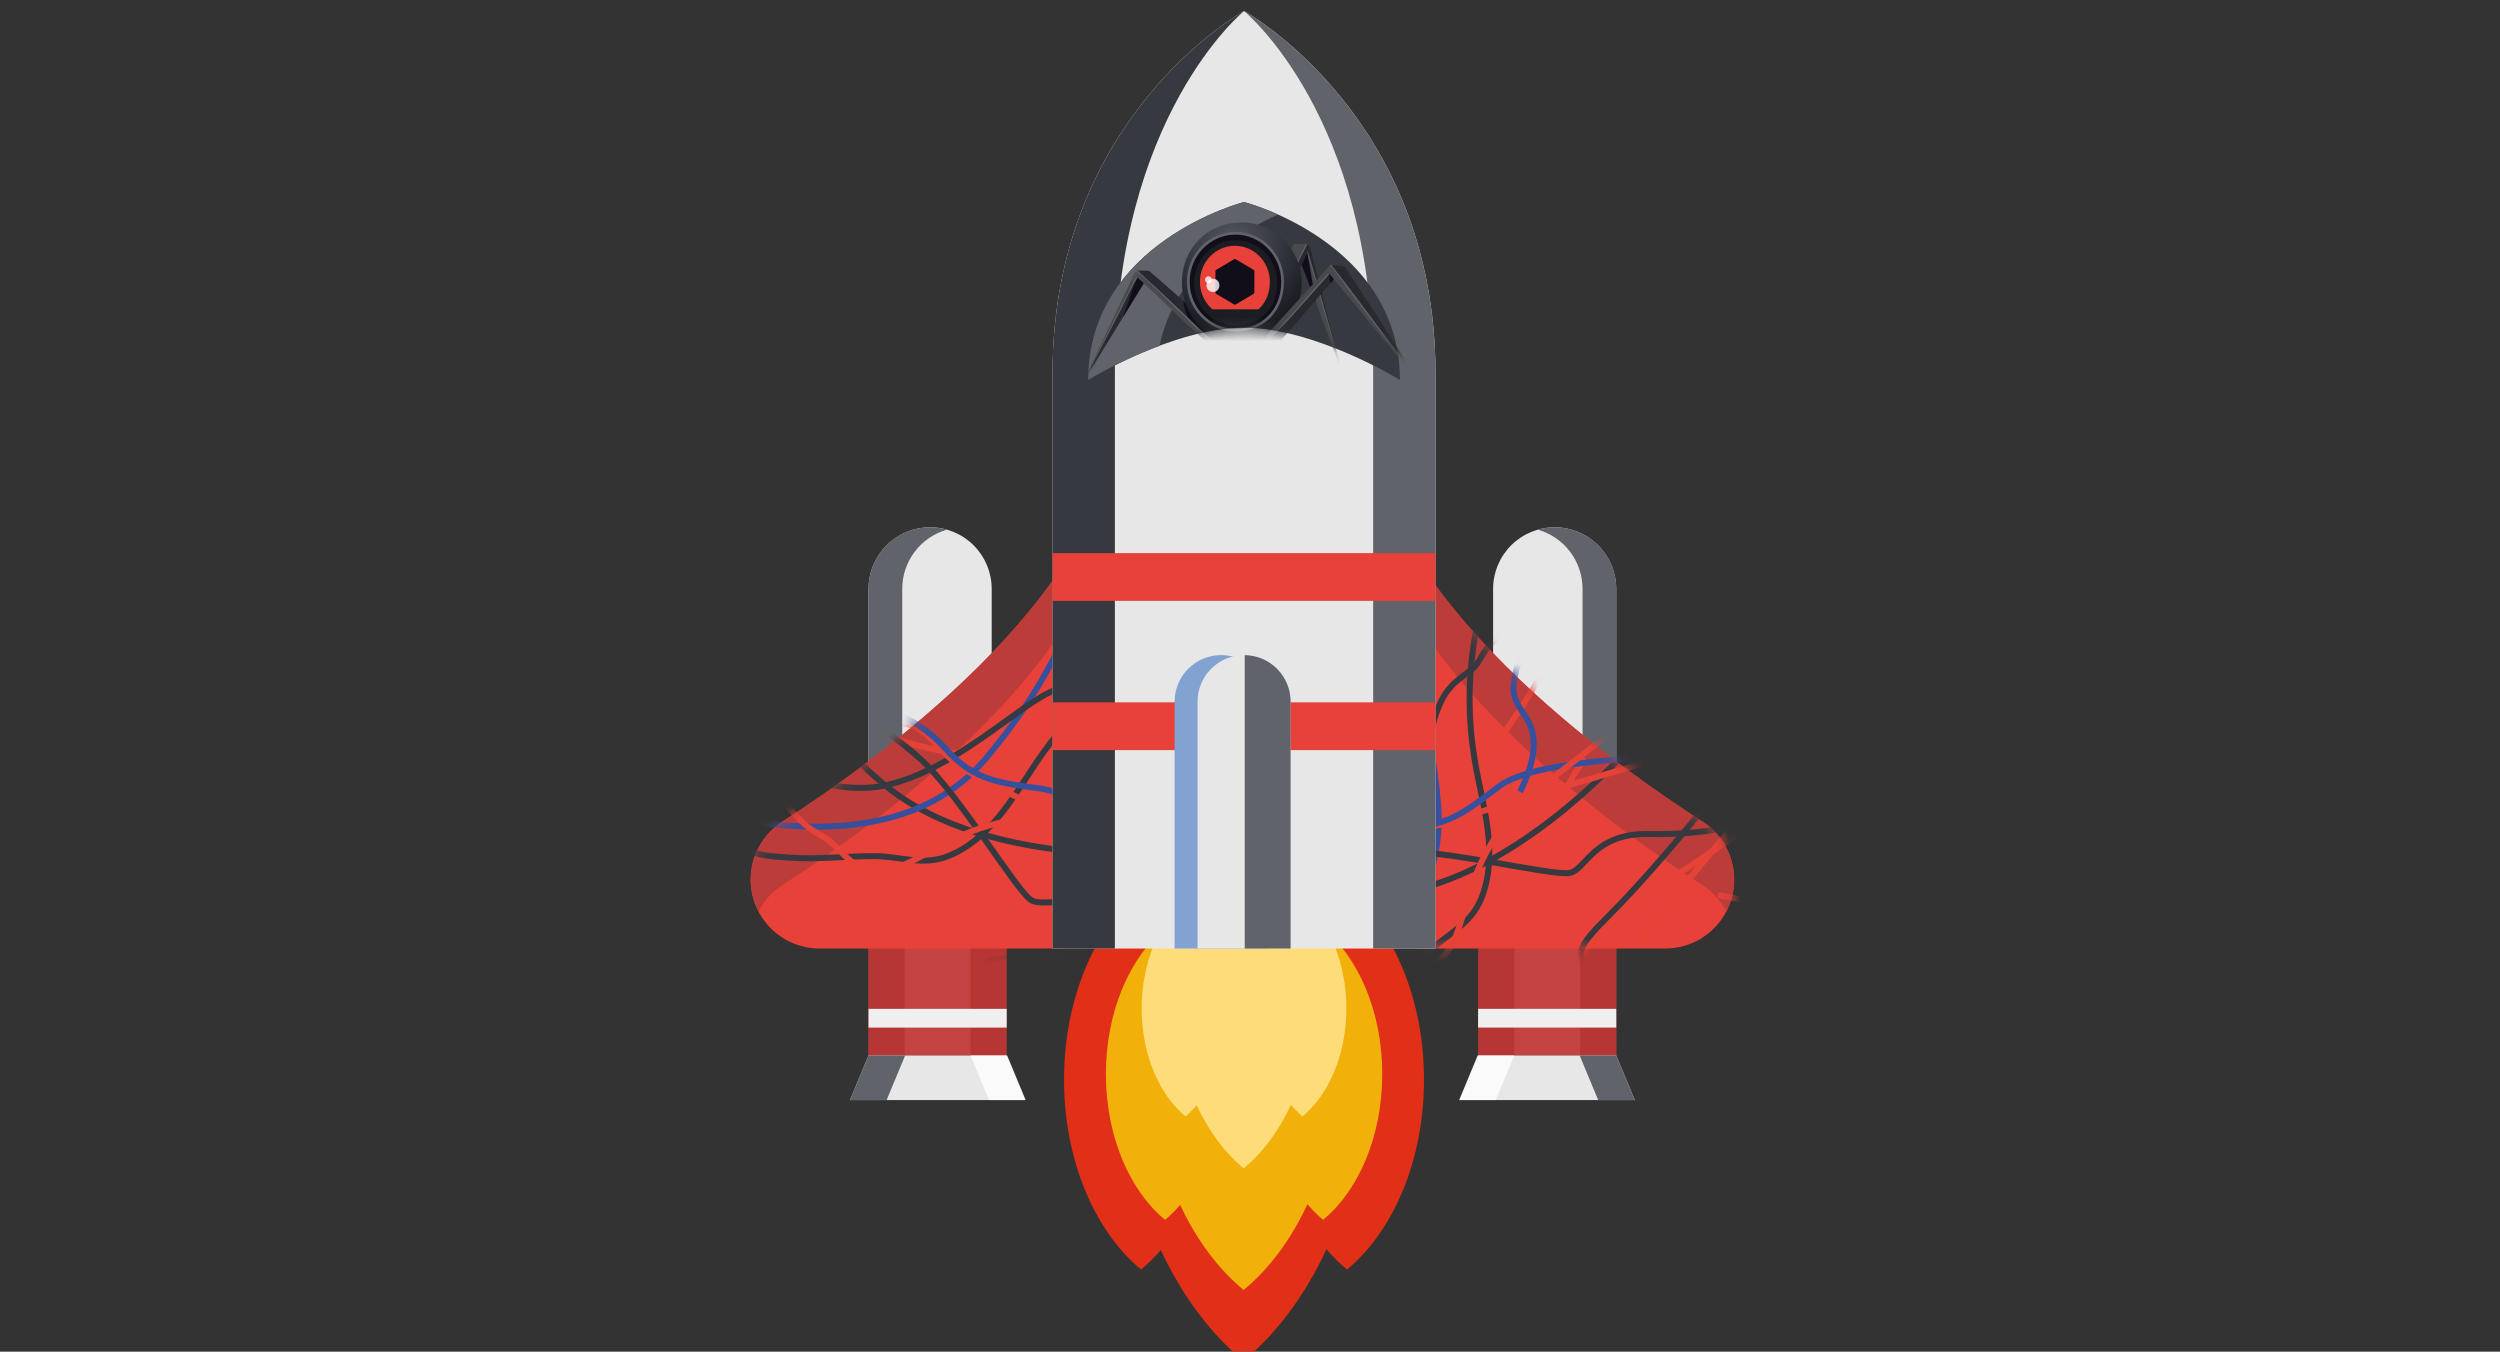 <svg width="209" height="113" viewBox="0 0 209 113" fill="none" xmlns="http://www.w3.org/2000/svg">
<rect x="0" y="0" width="209" height="113" fill="#333333" stroke="none"/>
<g clip-path="url(#clip0_1_65)">
<mask id="mask0_1_65" style="mask-type:luminance" maskUnits="userSpaceOnUse" x="39" y="-2" width="130" height="130">
<path d="M169 -2H39V128H169V-2Z" fill="white"/>
</mask>
<g mask="url(#mask0_1_65)">
<path d="M112.605 74.391C112.42 74.545 112.244 74.71 112.059 74.872C110.236 69.789 107.41 65.558 103.953 62.704C100.51 65.546 97.694 69.755 95.871 74.809C95.714 74.666 95.557 74.521 95.39 74.386C91.549 77.565 88.954 83.475 88.954 90.261C88.954 97.048 91.549 102.963 95.395 106.132C95.989 105.636 96.54 105.091 97.044 104.504C98.813 108.297 101.178 111.478 103.953 113.772C106.746 111.467 109.121 108.259 110.894 104.435C111.415 105.05 111.987 105.619 112.605 106.136C116.451 102.963 119.046 97.048 119.046 90.261C119.046 83.475 116.451 77.565 112.605 74.391Z" fill="#E13017"/>
<path d="M110.609 77.605C110.465 77.725 110.327 77.845 110.188 77.978C108.79 74.074 106.619 70.824 103.964 68.635C101.316 70.817 99.158 74.051 97.758 77.93C97.637 77.82 97.517 77.708 97.397 77.605C94.444 80.042 92.453 84.586 92.453 89.792C92.453 94.998 94.444 99.542 97.397 101.978C97.853 101.598 98.277 101.18 98.664 100.729C100.022 103.641 101.838 106.084 103.969 107.842C106.113 106.073 107.941 103.609 109.299 100.674C109.699 101.146 110.139 101.582 110.613 101.978C113.566 99.542 115.557 94.997 115.557 89.792C115.557 84.587 113.561 80.042 110.609 77.605Z" fill="#F2B00A"/>
<path d="M108.894 75.278C108.788 75.365 108.686 75.458 108.584 75.553C107.547 72.665 105.936 70.257 103.974 68.633C102.015 70.25 100.413 72.643 99.377 75.519C99.287 75.437 99.198 75.354 99.106 75.278C96.919 77.083 95.444 80.444 95.444 84.306C95.444 88.167 96.919 91.528 99.106 93.333C99.444 93.051 99.758 92.741 100.045 92.406C101.051 94.564 102.395 96.379 103.974 97.676C105.561 96.365 106.913 94.547 107.92 92.366C108.217 92.714 108.543 93.036 108.894 93.329C111.081 91.523 112.556 88.162 112.556 84.301C112.556 80.439 111.081 77.083 108.894 75.278Z" fill="#FEDC7A"/>
<path d="M84.057 78.142H72.61V88.238H84.057V78.142Z" fill="#C4423F"/>
<path d="M75.631 78.142H72.61V88.238H75.631V78.142Z" fill="#B53633"/>
<path d="M84.162 78.142H81.139V88.238H84.162V78.142Z" fill="#B53633"/>
<path d="M84.16 84.339H72.61V85.908H84.16V84.339Z" fill="#EFEFEF"/>
<path d="M85.71 91.966H71.062L72.61 88.238H84.162L85.71 91.966Z" fill="#E7E7E8"/>
<path d="M72.61 88.238L71.062 91.966H74.121L75.67 88.238H72.61Z" fill="#606369"/>
<path opacity="0.79" d="M84.199 88.238L85.748 91.966H82.687L81.139 88.238H84.199Z" fill="white"/>
<path d="M82.65 75.508H74.12L72.61 78.143H84.162L82.65 75.508Z" fill="#EAC257"/>
<path d="M82.65 75.508L84.162 78.143H81.102L79.59 75.508H82.65Z" fill="#F7DC9F"/>
<path d="M74.12 75.508L72.61 78.143H75.67L77.18 75.508H74.12Z" fill="#C99D3A"/>
<path d="M82.901 73.352H72.61V49.228C72.61 48.552 72.743 47.883 73.002 47.258C73.261 46.634 73.64 46.066 74.118 45.589C74.597 45.111 75.164 44.732 75.789 44.473C76.414 44.215 77.083 44.082 77.759 44.083C79.124 44.083 80.433 44.625 81.398 45.59C82.363 46.555 82.905 47.864 82.905 49.228L82.901 73.352Z" fill="#E7E7E8"/>
<path d="M79.164 44.282C78.399 44.062 77.593 44.023 76.809 44.168C76.026 44.313 75.288 44.639 74.652 45.118C74.016 45.598 73.501 46.219 73.147 46.932C72.792 47.645 72.608 48.431 72.61 49.227V73.352H75.427V49.227C75.427 48.109 75.792 47.021 76.467 46.129C77.141 45.236 78.088 44.588 79.164 44.282Z" fill="#606369"/>
<path d="M88.537 79.298H68.517C67.663 79.298 66.82 79.108 66.048 78.742C65.277 78.376 64.596 77.844 64.055 77.182C63.515 76.521 63.128 75.748 62.922 74.919C62.717 74.09 62.699 73.226 62.868 72.389C63.021 71.634 63.324 70.917 63.76 70.281C64.195 69.645 64.754 69.103 65.402 68.688C72.131 64.372 93.208 49.669 93.208 34.804L94.298 73.374C94.32 74.144 94.186 74.91 93.906 75.628C93.627 76.346 93.206 77 92.669 77.552C92.132 78.105 91.489 78.544 90.78 78.844C90.07 79.143 89.308 79.298 88.537 79.298Z" fill="#E74139"/>
<path d="M65.402 73.995C72.131 69.68 93.208 54.976 93.208 40.112L94.184 74.668C94.273 74.241 94.313 73.806 94.304 73.371L93.214 34.802C93.214 49.667 72.136 64.37 65.408 68.685C64.198 69.462 63.323 70.662 62.953 72.051C62.583 73.441 62.746 74.918 63.41 76.193C63.87 75.298 64.557 74.54 65.402 73.995Z" fill="#BC3C39"/>
<path d="M123.671 88.239H135.118V78.144H123.671V88.239Z" fill="#C4423F"/>
<path d="M132.098 88.239H135.12V78.144H132.098V88.239Z" fill="#B53633"/>
<path d="M123.569 88.239H126.59V78.144H123.569V88.239Z" fill="#B53633"/>
<path d="M123.569 85.906H135.12V84.338H123.569V85.906Z" fill="#EFEFEF"/>
<path d="M122.02 91.966H136.667L135.118 88.238H123.567L122.02 91.966Z" fill="#E7E7E8"/>
<path d="M135.118 88.238L136.667 91.966H133.608L132.06 88.238H135.118Z" fill="#606369"/>
<path opacity="0.79" d="M123.53 88.238L121.981 91.966H125.041L126.59 88.238H123.53Z" fill="white"/>
<path d="M125.079 75.508H133.608L135.118 78.143H123.568L125.079 75.508Z" fill="#EAC257"/>
<path d="M125.079 75.508L123.568 78.143H126.627L128.138 75.508H125.079Z" fill="#F7DC9F"/>
<path d="M133.608 75.508L135.118 78.143H132.06L130.548 75.508H133.608Z" fill="#C99D3A"/>
<path d="M124.824 73.352H135.116V49.228C135.116 47.864 134.574 46.555 133.609 45.59C132.644 44.625 131.335 44.083 129.97 44.083C128.605 44.083 127.296 44.625 126.331 45.59C125.366 46.555 124.824 47.864 124.824 49.228V73.352Z" fill="#E7E7E8"/>
<path d="M128.565 44.282C129.331 44.062 130.137 44.023 130.92 44.168C131.703 44.313 132.441 44.639 133.077 45.118C133.713 45.598 134.228 46.219 134.583 46.932C134.937 47.645 135.121 48.431 135.119 49.227V73.352H132.303V49.227C132.302 48.109 131.937 47.021 131.262 46.129C130.588 45.236 129.641 44.588 128.565 44.282Z" fill="#606369"/>
<path d="M119.192 79.298H139.212C140.066 79.298 140.909 79.108 141.681 78.742C142.453 78.376 143.133 77.844 143.674 77.182C144.215 76.521 144.602 75.748 144.807 74.919C145.012 74.09 145.031 73.226 144.861 72.389C144.708 71.634 144.405 70.917 143.969 70.281C143.534 69.645 142.976 69.103 142.327 68.688C135.597 64.372 114.522 49.669 114.522 34.804L113.431 73.374C113.41 74.144 113.543 74.91 113.823 75.628C114.103 76.346 114.524 77 115.061 77.552C115.598 78.105 116.24 78.544 116.949 78.844C117.659 79.143 118.422 79.298 119.192 79.298Z" fill="#E74139"/>
<mask id="mask1_1_65" style="mask-type:luminance" maskUnits="userSpaceOnUse" x="62" y="34" width="33" height="46">
<path d="M88.537 79.298H68.517C67.663 79.298 66.82 79.108 66.048 78.742C65.277 78.376 64.596 77.844 64.055 77.182C63.515 76.521 63.128 75.748 62.922 74.919C62.717 74.09 62.699 73.226 62.868 72.389C63.021 71.634 63.324 70.917 63.76 70.281C64.195 69.645 64.754 69.103 65.402 68.688C72.131 64.372 93.208 49.669 93.208 34.804L94.298 73.374C94.32 74.144 94.186 74.91 93.906 75.628C93.627 76.346 93.206 77 92.669 77.552C92.132 78.105 91.489 78.544 90.78 78.844C90.07 79.143 89.308 79.298 88.537 79.298Z" fill="white"/>
</mask>
<g mask="url(#mask1_1_65)">
<path d="M98.298 61.22C88.499 64.24 81.224 64.377 71.588 60.618C65.465 58.231 64.079 64.906 48.838 50.136" stroke="#E74238" stroke-width="0.5" stroke-linejoin="bevel"/>
<path d="M62.283 70.882C63.246 71.594 64.857 71.604 65.996 71.694C68.395 71.879 70.789 71.551 73.186 71.574C75.368 71.594 77.166 72.426 79.338 71.543C81.159 70.801 82.637 69.392 83.847 67.841C85.056 66.291 86.04 64.577 87.177 62.972C89.088 60.281 91.42 57.915 94.082 55.963C96.812 53.962 99.703 52.593 101.539 49.591C103.158 46.947 104.822 44.463 106.024 41.574" stroke="#36393F" stroke-width="0.5" stroke-linejoin="bevel"/>
<path d="M83.978 69.741C84.432 70.222 84.831 70.274 85.302 70.802C85.511 71.049 85.734 71.283 85.97 71.504" stroke="#E74238" stroke-width="0.5" stroke-linejoin="bevel"/>
<path d="M88.015 67.513C90.061 66.79 92.305 65.707 92.777 63.42C92.957 62.54 93.105 61.571 93.772 60.969C94.344 60.453 95.545 59.613 96.316 59.598C99.9 59.531 103.41 60.847 106.908 61.628" stroke="#37509D" stroke-width="0.5" stroke-miterlimit="10"/>
<path d="M26.241 -0.329C26.241 -0.329 19.548 19.998 38.082 29.034C49.232 34.472 48.75 49.455 57.15 51.204C65.549 52.953 66.493 59.474 74.01 65.663C82.829 72.923 98.966 71.254 98.966 71.254" stroke="#36393F" stroke-width="0.5" stroke-linejoin="bevel"/>
<path d="M46.498 63.843C55.017 67.317 73.563 73.967 82.471 63.343C92.088 51.872 87.059 49.173 101.462 42.474" stroke="#37509D" stroke-width="0.5" stroke-miterlimit="10"/>
<path d="M93.834 69.45C93.834 69.45 92.667 69.469 91.688 69.831C90.708 70.193 89.742 70.485 89.742 70.485" stroke="#E74238" stroke-width="0.5" stroke-linejoin="bevel"/>
<path d="M110.919 61.904C108.403 59.483 106.499 58.781 103.178 59.814C102.074 60.157 101.164 60.973 100.326 60.175C99.749 59.626 98.882 59.099 98.273 58.586C97.406 57.857 96.538 57.214 95.536 57.051C94.273 56.847 93.29 57.56 92.296 57.403C90.346 57.095 89.528 57.053 87.773 57.871C84.849 59.231 79.722 64.398 74.01 65.663C67.642 67.072 56.521 61.262 49.454 52.393" stroke="#36393F" stroke-width="0.5" stroke-linejoin="bevel"/>
<path d="M125.872 49.142C125.872 49.142 120.623 43.033 117.91 41.159C115.197 39.285 109.629 37.178 107.647 35.796C105.666 34.414 104.107 32.405 101.616 32.005C99.124 31.604 96.495 35.032 95.106 35.643C93.717 36.255 92.458 35.69 91.247 34.885C88.896 33.32 91.708 28.337 90.253 27.207C88.797 26.076 84.76 26.411 82.91 24.507C81.06 22.602 78.034 22.326 77.48 18.641C76.927 14.957 75.431 5.979 75.232 3.657C75.032 1.335 78.293 -2.918 78.963 -4.997C79.634 -7.076 80.936 -12.321 81.155 -14.025C81.374 -15.729 80.486 -19.963 80.486 -19.963" stroke="#E74238" stroke-width="0.5" stroke-linejoin="bevel"/>
<path d="M4.902 72.035C4.902 72.035 3.437 74.369 6.134 78.192C8.832 82.015 13.45 86.162 17.263 90.71C21.075 95.259 22.318 98.093 26.111 98.088C29.904 98.083 32.879 97.391 35.361 99.595C37.843 101.799 40.256 100.746 41.122 102.232C41.989 103.719 40.746 105.863 42.13 107.056C43.514 108.248 48.695 110.954 51.303 111.948C53.912 112.94 55.167 116.102 56.808 116.699C58.449 117.294 62.488 118.333 63.441 119.467C64.395 120.601 65.472 121.889 65.472 121.889" stroke="#E74238" stroke-width="0.5" stroke-linejoin="bevel"/>
<path d="M14.645 55.767L17.548 53.333C19.335 51.836 23.232 48.015 23.232 48.015C23.232 48.015 30.685 54.486 36.541 54.969C42.397 55.452 39.791 43.204 44.219 45.007C53.206 48.669 55.294 49.435 58.168 49.769C61.177 50.119 61.707 48.839 63.987 50.157C67.613 52.253 67.783 56.259 71.019 58.709C74.443 61.299 75.834 59.353 78.221 62.2C80.607 65.046 84.359 66.042 88.761 68.572C93.163 71.102 99.643 74.519 99.643 74.519" stroke="#E74238" stroke-width="0.5" stroke-linejoin="bevel"/>
<path d="M-10.85 65.192C-10.85 65.192 5.4 60.833 10.848 59.167C16.296 57.502 19.069 56.423 21.354 58.241C23.639 60.058 43.565 74.601 47.404 76.912C51.244 79.224 57.24 82.542 63.734 83.181" stroke="#E74238" stroke-width="0.5" stroke-linejoin="bevel"/>
<path d="M-23.953 61.66C-18.971 62.461 -11.848 65.061 -4.173 68.16C3.502 71.26 17.482 76.553 26.992 80.057C36.502 83.561 43.591 86.717 48.659 85.659C53.726 84.6 59.876 83.317 65.411 82.963C70.945 82.61 71.055 84.315 76.781 82.418C82.507 80.521 84.546 79.778 91.07 81.36C97.594 82.942 98.834 82.456 106.855 85.825C114.877 89.194 119.349 91.803 123.315 92.904" stroke="#E74238" stroke-width="0.5" stroke-linejoin="bevel"/>
<path d="M92.966 -106.494C90.149 -104.41 88.608 -102.842 86.97 -100.223C85.332 -97.605 84.79 -95.076 85.015 -92.085C85.24 -89.094 88.344 -80.796 88.344 -80.796C88.344 -80.796 88.523 -79.816 87.237 -77.493C85.952 -75.17 81.564 -68.382 80.287 -66.278C79.01 -64.174 75.641 -55.324 74.683 -53.491C74.042 -52.231 73.465 -50.94 72.954 -49.622C72.954 -49.622 75.035 -43.209 75.99 -37.233C76.945 -31.256 78.792 -16.348 78.982 -14.158C79.173 -11.967 77.837 -9.326 76.805 -7.077C75.773 -4.829 73.037 -3.313 73.756 1.476C74.475 6.266 73.915 9.995 75.137 12.76C77.432 17.957 88.241 24.715 93.589 32.573C99.838 41.755 93.056 49.452 104.684 59.286C107.212 61.422 107.151 63.439 106.644 66.008C106.136 68.577 104.241 80.535 102.733 85.537C101.224 90.538 100.051 94.283 93.365 97.953C86.68 101.623 84.153 100.422 80.715 105.242C77.276 110.061 71.82 116.709 70.041 122.902C68.262 129.096 68.182 134.139 68.25 137.4" stroke="#36393F" stroke-width="0.5" stroke-linejoin="bevel"/>
<path d="M99.927 74.988C96.045 71.686 90.401 66.405 87.068 65.935C83.735 65.464 81.474 65.318 79.129 62.674C74.669 57.644 68.916 59.361 63.142 53.646C60.82 51.348 54.16 45.905 51.166 44.618C49.12 43.739 36.085 38.367 33.561 37.654" stroke="#37509D" stroke-width="0.5" stroke-miterlimit="10"/>
<path d="M73.483 87.991C72.919 85.687 74.831 85.065 77.143 84.922C79.456 84.779 81.579 85.076 81.485 82.728C81.391 80.379 82.145 80.059 85.847 80.079C92.959 80.107 104.384 78.606 104.384 78.606" stroke="#36393F" stroke-width="0.5" stroke-linejoin="bevel"/>
<path d="M23.807 20.833C24.996 20.767 30.929 28.32 33.987 29.644C34 29.644 34.005 29.637 34.018 29.644C37.065 31.492 37.087 31.624 38.795 32.885C42.547 35.653 43.282 37.26 45.376 39.251C53.366 46.851 52.058 47.879 56.33 51.394C59.06 53.64 61.785 55.839 67.078 57.96C69.922 59.1 72.993 59.873 76.948 63.451C80.078 66.278 84.992 74.493 86.184 75.233C87.376 75.974 89.938 74.27 93.165 77.618C104.128 88.99 108.38 80.329 110.398 82.487" stroke="#36393F" stroke-width="0.5" stroke-linejoin="bevel"/>
<path d="M37.152 37.011C37.152 37.011 43.739 40.002 46.032 41.88C48.325 43.758 51.553 48.033 53.21 49.438C55.657 51.512 59.619 51.472 61.034 54.916C62.096 57.511 58.86 58.355 58.675 59.725C58.489 61.094 58.464 61.859 59.102 63.01C59.74 64.16 62.632 64.806 64.001 65.732C66.24 67.257 66.394 68.636 68.502 69.755C70.609 70.875 70.938 73.126 74.264 72.656C77.59 72.187 80.856 67.634 89.575 68.472C91.666 68.673 99.344 69.849 101.371 69.555C105.873 68.896 111.761 69.176 113.183 68.543" stroke="#E74238" stroke-width="0.5" stroke-linejoin="bevel"/>
</g>
<path d="M142.327 73.995C135.597 69.68 114.522 54.976 114.522 40.112L113.546 74.668C113.459 74.241 113.42 73.806 113.431 73.371L114.522 34.802C114.522 49.667 135.599 64.37 142.327 68.685C143.537 69.462 144.413 70.662 144.783 72.052C145.152 73.441 144.989 74.918 144.324 76.193C143.863 75.297 143.175 74.539 142.327 73.995Z" fill="#BC3C39"/>
<mask id="mask2_1_65" style="mask-type:luminance" maskUnits="userSpaceOnUse" x="113" y="34" width="32" height="46">
<path d="M119.192 79.298H139.212C140.066 79.298 140.909 79.108 141.681 78.742C142.453 78.376 143.133 77.844 143.674 77.182C144.215 76.521 144.602 75.748 144.807 74.919C145.012 74.09 145.031 73.226 144.861 72.389C144.708 71.634 144.405 70.917 143.969 70.281C143.534 69.645 142.976 69.103 142.327 68.688C135.597 64.372 114.522 49.669 114.522 34.804L113.431 73.374C113.41 74.144 113.543 74.91 113.823 75.628C114.103 76.346 114.524 77 115.061 77.552C115.598 78.105 116.24 78.544 116.949 78.844C117.659 79.143 118.422 79.298 119.192 79.298Z" fill="white"/>
</mask>
<g mask="url(#mask2_1_65)">
<path d="M129.907 54.48C125.114 63.544 120.066 68.786 110.595 72.943C104.576 75.585 108.319 81.283 87.096 81.618" stroke="#E74238" stroke-width="0.5" stroke-linejoin="bevel"/>
<path d="M111.274 86.778C112.461 86.599 113.606 85.472 114.472 84.732C116.298 83.167 117.76 81.241 119.471 79.556C121.028 78.028 122.887 77.344 123.805 75.184C124.568 73.372 124.616 71.332 124.375 69.378C124.134 67.425 123.618 65.519 123.292 63.58C122.741 60.326 122.716 57.004 123.22 53.742C123.734 50.397 124.813 47.387 123.986 43.963C123.264 40.954 122.683 38.016 121.485 35.12" stroke="#36393F" stroke-width="0.5" stroke-linejoin="bevel"/>
<path d="M131.599 42.023C131.599 42.023 130.14 44.743 129.621 45.65C129.102 46.556 128.805 47.008 128.95 47.475C129.096 47.942 130.179 51.971 130.317 52.729C130.454 53.487 130.627 54.663 130.388 55.834" stroke="#E74238" stroke-width="0.5" stroke-linejoin="bevel"/>
<path d="M125.801 70.627C126.467 70.65 126.783 70.4 127.487 70.442C127.807 70.468 128.128 70.477 128.45 70.468" stroke="#E74238" stroke-width="0.5" stroke-linejoin="bevel"/>
<path d="M127.085 66.201C128.017 64.241 128.846 61.894 127.556 59.941C127.062 59.191 126.481 58.402 126.527 57.505C126.567 56.736 126.822 55.291 127.355 54.737C129.843 52.15 133.25 50.602 136.278 48.676" stroke="#37509D" stroke-width="0.5" stroke-miterlimit="10"/>
<path d="M135.658 50.206C135.658 50.206 136.679 52.011 136.548 52.529C136.417 53.047 137.205 54.883 135.607 56.041" stroke="#E74238" stroke-width="0.5" stroke-linejoin="bevel"/>
<path d="M35.435 61.908C35.435 61.908 45.074 81.016 64.564 74.306C76.287 70.269 86.55 81.2 93.724 76.501C100.898 71.802 106.18 75.742 115.872 74.803C127.242 73.7 137.473 61.11 137.473 61.11" stroke="#36393F" stroke-width="0.5" stroke-linejoin="bevel"/>
<path d="M95.135 92.964C103.615 89.397 121.432 80.986 120.219 67.174C118.908 52.262 113.443 53.91 118.895 38.99" stroke="#37509D" stroke-width="0.5" stroke-miterlimit="10"/>
<path d="M132.569 63.456C132.569 63.456 131.759 64.299 131.322 65.244C130.885 66.189 130.408 67.082 130.408 67.082" stroke="#E74238" stroke-width="0.5" stroke-linejoin="bevel"/>
<path d="M139.316 46.04C135.825 46.106 133.982 46.957 132.363 50.035C131.825 51.058 131.761 52.279 130.603 52.307C129.807 52.328 128.822 52.568 128.028 52.636C126.899 52.734 125.83 52.892 125.007 53.487C123.97 54.235 123.778 55.435 122.961 56.026C121.363 57.187 120.757 57.733 120.092 59.555C118.987 62.585 119.009 69.864 115.87 74.797C112.365 80.296 100.393 84.052 89.121 82.779" stroke="#36393F" stroke-width="0.5" stroke-linejoin="bevel"/>
<path d="M134.536 36.771C134.536 36.771 149.139 32.787 151.403 31.233C153.668 29.679 157.565 26.507 158.475 25.805C159.385 25.104 162.553 25.383 164.112 25.813C165.671 26.242 166.914 27.814 166.914 27.814L168.15 29.484" stroke="#E74238" stroke-width="0.5" stroke-linejoin="bevel"/>
<path d="M143.619 74.826C143.619 74.826 154.205 76.826 160.516 78.843C166.827 80.861 178.128 84.194 180.617 84.9" stroke="#E74238" stroke-width="0.5" stroke-linejoin="bevel"/>
<path d="M140.864 26.442C140.864 26.442 132.834 25.84 129.59 26.427C126.346 27.013 120.923 29.468 118.542 29.893C116.161 30.318 113.641 29.998 111.596 31.476C109.55 32.954 110.116 37.241 109.566 38.653C109.016 40.065 107.732 40.556 106.302 40.845C103.533 41.404 101.996 35.889 100.163 36.119C98.33 36.349 95.718 39.44 93.061 39.401C90.404 39.363 88.07 41.307 85.073 39.093C82.076 36.88 74.677 31.583 72.894 30.094C71.111 28.605 70.408 23.278 69.409 21.334C68.41 19.39 65.626 14.759 64.575 13.399C63.525 12.039 59.904 9.676 59.904 9.676" stroke="#E74238" stroke-width="0.5" stroke-linejoin="bevel"/>
<path d="M66.9 109.776C66.9 109.776 67.027 108.324 67.232 106.002C67.436 103.68 67.489 98.223 67.489 98.223C67.489 98.223 77.337 97.528 81.814 93.729C86.29 89.93 75.795 83.109 80.199 81.255C89.143 77.49 91.164 76.552 93.429 74.755C95.808 72.872 95.273 71.596 97.818 70.916C101.865 69.832 104.816 72.545 108.839 71.988C113.092 71.4 112.702 69.037 116.396 69.362C120.09 69.687 123.453 67.738 128.356 66.414C133.259 65.09 140.256 62.923 140.256 62.923" stroke="#E74238" stroke-width="0.5" stroke-linejoin="bevel"/>
<path d="M43.774 141.241C47.866 138.284 54.738 135.084 62.361 131.852C69.984 128.619 83.608 122.472 92.805 118.224C102.003 113.977 109.253 111.197 112.09 106.864C114.927 102.532 118.366 97.275 122.029 93.112C125.692 88.948 126.976 90.077 129.683 84.686C132.39 79.294 133.309 77.329 139.04 73.835C144.771 70.34 145.299 69.118 153.363 65.827C161.429 62.536 166.425 61.222 170.008 59.196" stroke="#E74238" stroke-width="0.5" stroke-linejoin="bevel"/>
<path d="M7.545 -60.341C7.027 -56.876 7.046 -54.678 7.74 -51.667C8.433 -48.657 9.836 -46.491 12.111 -44.532C14.386 -42.572 22.449 -38.901 22.449 -38.901C22.449 -38.901 23.267 -38.335 24 -35.783C24.733 -33.231 26.432 -25.329 27.019 -22.937C27.607 -20.546 31.473 -11.91 32.099 -9.937C32.537 -8.591 33.042 -7.268 33.613 -5.972C33.613 -5.972 39.62 -2.909 44.519 0.648C49.418 4.205 61.268 13.424 62.953 14.84C64.639 16.255 65.561 19.067 66.42 21.386C67.28 23.704 66.42 26.712 70.314 29.59C74.208 32.468 76.453 35.501 79.269 36.593C84.565 38.639 96.988 35.779 106.327 37.556C117.237 39.63 117.882 49.869 133.061 48.6C136.357 48.326 137.742 49.792 139.2 51.97C140.657 54.149 147.77 63.934 150.237 68.537C152.703 73.14 154.527 76.62 152.389 83.944C150.251 91.269 147.621 92.204 148.597 98.043C149.573 103.883 150.416 112.441 153.532 118.079C156.649 123.718 160.164 127.348 162.519 129.597" stroke="#36393F" stroke-width="0.5" stroke-linejoin="bevel"/>
<path d="M136.08 95.149C138.367 93.036 140.703 91.463 141.593 90.028C142.483 88.593 149.02 76.185 152.248 69.882C155.477 63.578 159.47 57.262 160.275 55.732" stroke="#E74238" stroke-width="0.5" stroke-linejoin="bevel"/>
<path d="M117.528 27.957C117.528 32.316 119.353 34.371 119.353 34.371C119.353 34.371 121.213 38.156 124.824 39.54C128.435 40.924 136.2 40.539 139.518 40.831C142.835 41.124 145.501 43.403 149.629 45.367C153.757 47.331 159.601 50.379 159.601 50.379" stroke="#E74238" stroke-width="0.5" stroke-linejoin="bevel"/>
<path d="M137.222 78.277C137.222 78.277 154.369 57.704 157.388 53.788" stroke="#E74238" stroke-width="0.5" stroke-linejoin="bevel"/>
<path d="M140.795 63.064C135.714 63.474 127.99 63.731 125.3 65.755C122.609 67.78 120.908 69.274 117.382 69.062C110.671 68.659 107.816 73.942 99.693 73.985C96.426 74.002 87.869 74.862 84.843 76.071C82.776 76.895 69.76 82.315 67.47 83.595" stroke="#37509D" stroke-width="0.5" stroke-miterlimit="10"/>
<path d="M131.291 90.957C129.263 89.727 130.175 87.936 131.708 86.199C133.242 84.462 134.958 83.17 133.227 81.577C131.496 79.983 131.806 79.224 134.431 76.615C139.479 71.606 146.5 62.463 146.5 62.463" stroke="#36393F" stroke-width="0.5" stroke-linejoin="bevel"/>
<path d="M48.677 78.595C49.471 77.708 59.007 78.853 62.105 77.632C62.117 77.632 62.112 77.614 62.128 77.611C65.589 76.768 65.698 76.84 67.797 76.527C72.408 75.833 74.064 76.449 76.952 76.377C87.976 76.1 87.778 77.753 93.285 77.219C96.803 76.876 100.286 76.504 105.528 74.262C108.346 73.058 111.065 71.432 116.39 71.166C120.603 70.954 129.887 73.284 131.252 72.972C132.617 72.659 133.224 69.632 137.872 69.722C153.665 70.012 150.548 60.879 153.5 60.979" stroke="#36393F" stroke-width="0.5" stroke-linejoin="bevel"/>
<path d="M69.552 80.598C69.552 80.598 76.325 78.056 79.274 77.762C82.223 77.469 87.53 78.21 89.694 78.032C92.891 77.768 95.664 74.937 99.095 76.377C101.682 77.46 99.99 80.349 100.827 81.446C101.664 82.542 102.195 83.102 103.452 83.463C104.71 83.824 107.22 82.229 108.847 81.92C111.508 81.415 112.592 82.281 114.873 81.583C117.154 80.885 118.983 82.246 120.999 79.559C123.015 76.873 122.11 71.347 128.867 65.773C130.488 64.437 136.748 59.839 137.97 58.198C140.687 54.549 145.049 50.584 145.606 49.13" stroke="#E74238" stroke-width="0.5" stroke-linejoin="bevel"/>
</g>
<path d="M104 0.925C104 0.925 87.991 9.699 87.991 31.245V79.298H120.009V31.245C120.009 9.699 104 0.925 104 0.925Z" fill="#E7E7E8"/>
<path d="M104 0.925C104 0.925 87.991 9.699 87.991 31.245V79.298H93.203V31.245C93.199 9.699 104 0.925 104 0.925Z" fill="#36393F"/>
<path d="M104 0.925C104 0.925 120.009 9.699 120.009 31.245V79.298H114.797V31.245C114.801 9.699 104 0.925 104 0.925Z" fill="#606369"/>
<path d="M87.991 50.233H120.009V46.241H87.991V50.233Z" fill="#E74139"/>
<path d="M87.991 62.709H120.009V58.716H87.991V62.709Z" fill="#E74139"/>
<g style="mix-blend-mode:multiply">
<path d="M105.978 79.298H98.197V58.656C98.197 57.624 98.607 56.635 99.337 55.905C100.066 55.175 101.056 54.766 102.088 54.766C102.598 54.766 103.104 54.866 103.576 55.062C104.048 55.257 104.477 55.544 104.838 55.905C105.2 56.266 105.486 56.695 105.682 57.167C105.877 57.639 105.978 58.145 105.978 58.656V79.298Z" fill="#82A2D1"/>
</g>
<path d="M107.895 79.298H100.116V58.656C100.116 57.625 100.524 56.636 101.253 55.907C101.981 55.177 102.969 54.767 104 54.766C105.032 54.766 106.022 55.175 106.751 55.905C107.481 56.635 107.891 57.624 107.891 58.656L107.895 79.298Z" fill="#E7E7E8"/>
<path d="M104.059 54.768V79.298H107.895V58.656C107.895 57.634 107.492 56.653 106.775 55.925C106.057 55.197 105.081 54.782 104.059 54.768Z" fill="#606369"/>
<path d="M104 16.887C104 16.887 90.971 20.247 90.971 31.761C90.971 31.761 98.058 27.399 104 27.399C109.943 27.399 117.029 31.761 117.029 31.761C117.029 20.247 104 16.887 104 16.887Z" fill="#36393F"/>
<path d="M106.841 17.937C105.922 17.516 104.972 17.165 104 16.887C104 16.887 90.971 20.247 90.971 31.761C92.876 30.639 94.874 29.683 96.943 28.903C98.222 22.731 103.492 19.439 106.841 17.937Z" fill="#606369"/>
<mask id="mask3_1_65" style="mask-type:luminance" maskUnits="userSpaceOnUse" x="90" y="16" width="28" height="16">
<path d="M104 16.887C104 16.887 90.971 20.247 90.971 31.761C90.971 31.761 98.058 27.399 104 27.399C109.943 27.399 117.029 31.761 117.029 31.761C117.029 20.247 104 16.887 104 16.887Z" fill="white"/>
</mask>
<g mask="url(#mask3_1_65)">
<path d="M111.906 30.326L108.618 21.624L109.34 20.516L111.959 30.305L111.906 30.326Z" fill="#474B4F"/>
<path d="M109.493 20.572C109.493 20.572 109.481 20.549 109.484 20.551C109.503 20.584 109.517 20.619 109.526 20.656C109.543 20.72 109.556 20.786 109.573 20.851C109.59 20.916 109.611 20.998 109.629 21.073L109.7 21.349L109.783 21.678L109.877 22.052L109.981 22.466C110.02 22.616 110.057 22.765 110.096 22.914C110.134 23.063 110.175 23.231 110.216 23.396L110.342 23.894L110.472 24.409L110.606 24.935C110.651 25.112 110.695 25.29 110.741 25.467C110.787 25.644 110.83 25.821 110.876 25.999C110.921 26.177 110.964 26.35 111.008 26.524L111.138 27.039L111.264 27.535C111.304 27.694 111.344 27.852 111.385 28.009L111.497 28.455L111.601 28.866L111.695 29.237C111.723 29.346 111.751 29.454 111.777 29.562C111.804 29.671 111.824 29.745 111.847 29.835C111.87 29.926 111.883 29.981 111.902 30.053L111.941 30.207L111.963 30.293V30.309L111.946 30.316L109.296 21.064C109.349 20.934 109.401 20.803 109.454 20.673C109.461 20.654 109.466 20.633 109.473 20.613C109.481 20.592 109.479 20.572 109.493 20.572Z" fill="#282930"/>
<path d="M104.241 28.466C104.281 28.398 104.318 28.333 104.346 28.282C104.513 27.966 104.691 27.653 104.863 27.35C105.08 26.968 104.622 26.844 104.821 26.447L108.144 20.445C108.163 20.4 108.202 20.384 108.265 20.388H109.194C109.22 20.383 109.248 20.389 109.27 20.403L109.47 20.55L109.446 20.627L106.977 26.392C106.81 26.794 106.288 27.063 106.122 27.465L105.72 28.434C105.685 28.494 103.968 28.927 104.241 28.466Z" fill="#474B4F"/>
<path d="M109.214 20.455C109.236 20.386 109.255 20.403 109.265 20.404L109.47 20.533L109.495 20.567C109.437 20.814 108.195 23.51 108.195 23.51L108.054 22.796C108.054 22.796 109.091 20.86 109.214 20.455Z" fill="#282930"/>
<path d="M108.816 22.147L109.29 21.064L109.875 24.487L110.176 24.099L110.371 24.002L110.53 24.633L110.289 24.534L109.967 25.023L110.021 25.336L108.816 22.147Z" fill="#110E19"/>
<path d="M109.259 20.403C109.259 20.403 109.204 20.294 109.034 20.714C108.939 20.875 108.831 21.099 108.719 21.322C108.662 21.434 108.61 21.547 108.56 21.652C108.509 21.756 108.462 21.855 108.425 21.941C108.348 22.111 108.305 22.226 108.305 22.226L108.396 22.27C108.396 22.27 108.371 22.328 108.456 22.162C108.501 22.079 108.55 21.866 108.602 21.762C108.654 21.659 108.722 21.522 108.78 21.412C108.885 21.186 109.116 20.81 109.185 20.64L109.259 20.403Z" fill="#606369"/>
<path d="M109.296 21.064C109.313 21.202 109.337 21.339 109.369 21.474C109.428 21.731 109.517 21.902 109.637 22.335C109.698 22.553 109.797 22.882 109.868 23.131C109.939 23.38 110.028 23.663 110.109 23.934C110.269 24.474 110.418 25.122 110.59 25.697C110.936 26.849 111.281 28.001 111.539 28.865C111.796 29.73 111.977 30.302 111.977 30.302L111.58 28.858C111.339 27.99 111.013 26.832 110.688 25.674C110.524 25.096 110.36 24.517 110.206 23.976C110.128 23.705 110.053 23.443 109.981 23.195C109.909 22.947 109.84 22.713 109.777 22.496C109.647 22.064 109.515 21.574 109.429 21.326C109.335 20.936 109.296 21.064 109.296 21.064Z" fill="#606369"/>
<path d="M94.964 22.651C94.987 22.622 95.033 22.642 95.033 22.642L95.076 22.723L95.437 23.269L95.548 23.35L90.768 31.583L90.722 31.56L90.875 31.235C91.011 30.946 91.148 30.659 91.284 30.37L91.873 29.125L92.565 27.66L93.287 26.139L93.948 24.722C94.129 24.338 94.31 23.955 94.492 23.571C94.573 23.399 94.644 23.224 94.724 23.053C94.79 22.911 94.87 22.776 94.964 22.651Z" fill="#474B4F"/>
<path d="M90.759 31.583L90.733 31.57L95.14 22.974L95.707 23.532L90.785 31.583H90.759Z" fill="#282930"/>
<path d="M94.989 22.649C94.989 22.649 95.078 22.649 95.033 22.642L99.65 26.073L100.448 26.675L101.092 27.156C101.131 27.185 101.193 27.226 101.267 27.276C101.628 27.506 102.255 27.748 102.081 28.164C101.92 28.554 101.886 28.95 101.508 28.931C101.057 28.91 100.39 28.16 100.122 27.916C99.134 27.021 98.89 26.822 98.249 26.179C97.499 25.425 97.109 25.074 96.434 24.454C95.853 23.922 95.403 23.491 94.823 22.953C94.774 22.917 94.951 22.676 94.989 22.649Z" fill="#474B4F"/>
<path d="M95.024 22.618C95.144 22.601 96.014 22.618 96.075 22.655C96.16 22.717 96.24 22.785 96.316 22.859L96.649 23.149L97.6 23.982C97.993 24.328 98.387 24.674 98.781 25.019C99.191 25.383 99.601 25.746 100.01 26.11C100.377 26.437 100.742 26.767 101.105 27.098C101.368 27.339 101.63 27.58 101.885 27.828C101.955 27.896 102.026 27.966 102.092 28.039C102.113 28.064 102.163 28.104 102.167 28.14C102.192 28.362 101.926 28.791 101.401 28.487C101.17 28.343 100.953 28.178 100.75 27.996C100.406 27.706 100.07 27.405 99.737 27.102C99.327 26.731 98.922 26.356 98.52 25.977C98.101 25.584 97.684 25.188 97.268 24.791C96.892 24.434 96.518 24.075 96.146 23.715C95.87 23.45 95.603 23.175 95.322 22.919C95.04 22.663 95.022 22.62 94.96 22.65C94.95 22.658 94.988 22.623 95.024 22.618Z" fill="#282930"/>
<path d="M102.035 28.396C102.035 28.396 102.009 28.802 101.284 28.416C100.558 28.031 100.065 27.416 99.57 26.954C99.073 26.492 98.922 25.148 98.922 25.148L102.129 27.952L102.035 28.396Z" fill="#110E19"/>
<path d="M95.612 23.692L95.046 23.162L93.879 26.524L95.612 23.692Z" fill="#110E19"/>
<path d="M104.21 28.381C104.211 28.497 104.248 28.61 104.315 28.704C104.382 28.799 104.477 28.87 104.586 28.909C105.068 29.104 105.607 28.995 105.91 28.272C106.272 27.429 106.177 27.735 106.177 27.735L104.21 28.381Z" fill="#231F20"/>
<path d="M108.825 23.665C108.824 25.01 108.29 26.3 107.339 27.251C106.387 28.202 105.097 28.736 103.752 28.736C100.952 28.736 98.808 26.384 98.808 23.584C98.808 20.782 100.952 18.594 103.752 18.594C105.097 18.594 106.387 19.128 107.339 20.079C108.29 21.03 108.824 22.32 108.825 23.665Z" fill="url(#paint0_radial_1_65)"/>
<path d="M103.284 27.604C101.11 27.604 99.343 25.786 99.343 23.552C99.343 21.318 101.11 19.499 103.284 19.499C105.458 19.499 107.224 21.317 107.224 23.552C107.224 25.938 105.604 27.604 103.284 27.604ZM103.284 21.083C101.96 21.083 100.884 22.191 100.884 23.552C100.884 24.913 101.96 26.02 103.284 26.02C104.028 26.02 104.645 25.779 105.067 25.314C105.464 24.88 105.683 24.254 105.683 23.552C105.685 22.194 104.602 21.083 103.284 21.083Z" fill="#110E19"/>
<path d="M103.284 27.719C101.049 27.719 99.231 25.85 99.231 23.552C99.231 21.254 101.049 19.384 103.284 19.384C105.519 19.384 107.336 21.253 107.336 23.552C107.336 26.005 105.67 27.719 103.284 27.719ZM103.284 19.614C101.173 19.614 99.455 21.381 99.455 23.552C99.455 25.724 101.173 27.491 103.284 27.491C105.539 27.491 107.113 25.872 107.113 23.553C107.113 21.381 105.395 19.614 103.284 19.614ZM103.284 26.134C101.899 26.134 100.772 24.976 100.772 23.552C100.772 22.128 101.899 20.969 103.284 20.969C104.669 20.969 105.795 22.127 105.795 23.552C105.795 24.283 105.565 24.936 105.149 25.393C104.704 25.878 104.06 26.134 103.284 26.134ZM103.284 21.199C102.023 21.199 100.997 22.255 100.997 23.552C100.997 24.85 102.024 25.904 103.284 25.904C103.997 25.904 104.585 25.673 104.985 25.235C105.363 24.822 105.571 24.224 105.571 23.55C105.571 22.255 104.545 21.199 103.284 21.199Z" fill="#606369"/>
<path d="M103.303 27.217C101.391 27.217 99.834 25.616 99.834 23.65C99.834 21.683 101.391 20.083 103.303 20.083C105.216 20.083 106.769 21.684 106.769 23.65C106.769 25.75 105.345 27.217 103.303 27.217ZM103.303 21.478C102.736 21.491 102.197 21.726 101.8 22.132C101.404 22.538 101.182 23.083 101.182 23.65C101.182 24.218 101.404 24.762 101.8 25.168C102.197 25.574 102.736 25.809 103.303 25.822C103.958 25.822 104.501 25.608 104.868 25.201C105.236 24.77 105.43 24.216 105.411 23.65C105.418 23.083 105.2 22.536 104.805 22.129C104.41 21.722 103.87 21.488 103.303 21.478Z" fill="#1B1D23"/>
<path d="M103.242 21.125C101.862 21.125 100.739 22.28 100.739 23.699C100.739 25.118 101.862 26.271 103.242 26.271C104.018 26.271 104.661 26.017 105.102 25.536C105.516 25.083 105.744 24.43 105.744 23.699C105.744 22.28 104.622 21.125 103.242 21.125Z" fill="#231F20"/>
<path d="M103.237 26.566C101.626 26.566 100.314 25.218 100.314 23.557C100.314 21.896 101.626 20.548 103.237 20.548C104.848 20.548 106.16 21.896 106.16 23.557C106.16 25.331 104.963 26.566 103.237 26.566Z" fill="#E74139"/>
<path d="M104.802 24.564L103.302 25.454C103.283 25.466 103.26 25.473 103.237 25.473C103.214 25.473 103.191 25.466 103.172 25.454L101.672 24.564C101.653 24.553 101.638 24.537 101.627 24.518C101.616 24.498 101.611 24.477 101.611 24.455V22.667C101.61 22.645 101.616 22.624 101.626 22.605C101.637 22.586 101.653 22.57 101.672 22.559L103.172 21.668C103.191 21.656 103.214 21.649 103.237 21.649C103.26 21.649 103.283 21.656 103.302 21.668L104.802 22.559C104.821 22.57 104.837 22.586 104.848 22.605C104.858 22.624 104.864 22.645 104.863 22.667V24.455C104.863 24.477 104.858 24.498 104.847 24.518C104.836 24.537 104.821 24.553 104.802 24.564Z" fill="#110E19"/>
<path opacity="0.79" d="M100.854 23.858C100.853 23.766 100.877 23.676 100.922 23.597C100.967 23.507 101.036 23.433 101.121 23.38C101.206 23.328 101.304 23.301 101.404 23.302C101.546 23.302 101.682 23.358 101.782 23.458C101.882 23.558 101.938 23.694 101.938 23.836V23.879C101.938 24.021 101.882 24.157 101.782 24.257C101.682 24.358 101.546 24.414 101.404 24.414C101.304 24.415 101.206 24.387 101.121 24.335C101.036 24.283 100.967 24.208 100.922 24.119C100.877 24.039 100.854 23.949 100.854 23.858Z" fill="white"/>
<path opacity="0.79" d="M100.739 23.385C100.739 23.337 100.752 23.29 100.775 23.249C100.799 23.203 100.834 23.163 100.878 23.136C100.922 23.109 100.973 23.095 101.025 23.095C101.061 23.095 101.098 23.102 101.131 23.116C101.165 23.13 101.196 23.151 101.222 23.177C101.248 23.203 101.269 23.233 101.283 23.267C101.297 23.301 101.304 23.337 101.304 23.374V23.398C101.304 23.435 101.297 23.471 101.283 23.505C101.269 23.539 101.248 23.569 101.222 23.595C101.196 23.621 101.165 23.641 101.131 23.655C101.098 23.669 101.061 23.676 101.025 23.676C100.949 23.674 100.877 23.642 100.824 23.588C100.771 23.534 100.741 23.462 100.739 23.386V23.385Z" fill="white"/>
<path d="M107.62 26.129L111.231 22.19L111.437 22.263L111.487 22.318L112.26 22.259C112.3 22.28 112.34 22.299 112.38 22.317C111.899 22.872 107.806 27.654 107.223 28.3C106.861 28.699 106.313 29.005 106.062 28.822C105.989 28.766 105.931 28.692 105.893 28.608C105.855 28.524 105.838 28.433 105.843 28.34C105.855 28.008 107.413 26.364 107.62 26.129Z" fill="#282930"/>
<path d="M111.289 22.156L112.241 22.245C112.361 22.261 112.389 22.224 112.497 22.365L118.516 31.646L118.458 31.677L111.255 22.168L111.289 22.156Z" fill="#282930"/>
<path d="M111.201 22.181L111.249 22.168L118.453 31.677L118.419 31.697L110.861 22.571L111.201 22.181Z" fill="#474B4F"/>
<path d="M106.02 27.892C106.319 27.492 110.942 22.465 111.196 22.19L111.1 22.87C111.1 22.87 107.371 27.03 106.975 27.455C106.155 28.324 105.852 28.658 106.071 28.822C106.071 28.822 105.551 28.517 106.02 27.892Z" fill="#474B4F"/>
<path d="M111.11 22.866L111.212 23.688L111.506 23.345L111.11 22.866Z" fill="#110E19"/>
<path d="M101.928 28.552C101.892 28.565 101.856 28.576 101.819 28.585C101.745 28.588 101.671 28.574 101.603 28.545C101.48 28.491 101.364 28.422 101.257 28.342C101.016 28.144 100.868 28.047 100.684 27.876C100.526 27.729 100.34 27.551 100.159 27.382C99.979 27.214 99.798 27.013 99.595 26.829C99.201 26.459 98.873 26.13 98.45 25.736L97.215 24.575L96.132 23.57C95.814 23.278 95.54 23.043 95.364 22.861C95.243 22.741 95.012 22.535 94.935 22.688C95.143 22.747 95.343 22.947 95.497 23.097C95.624 23.217 95.992 23.564 96.147 23.715C96.457 24.017 96.726 24.271 97.118 24.644C97.509 25.017 97.798 25.315 98.219 25.71C98.64 26.105 98.885 26.342 99.279 26.711C99.479 26.894 99.833 27.292 100.016 27.458C100.335 27.741 100.618 28.009 100.948 28.273C101.141 28.424 101.353 28.549 101.578 28.646C101.642 28.669 101.71 28.673 101.776 28.659C101.808 28.655 101.838 28.643 101.865 28.624C101.891 28.605 101.912 28.581 101.928 28.552Z" fill="#606369"/>
<path d="M95.046 23.157C95.046 23.157 95.028 23.144 94.981 23.197C94.945 23.24 94.913 23.286 94.887 23.335L94.809 23.488L94.327 24.442L93.64 25.79L92.855 27.337C92.324 28.392 91.79 29.444 91.397 30.24L90.741 31.564L91.426 30.259C91.841 29.479 92.389 28.431 92.932 27.385C93.203 26.86 93.474 26.336 93.729 25.845C93.984 25.354 94.159 24.934 94.362 24.54C94.566 24.147 94.933 23.457 95.091 23.202L95.046 23.157Z" fill="#606369"/>
<path d="M111.109 22.866C111.109 22.866 111.089 22.806 110.947 22.965C110.805 23.124 110.491 23.458 110.247 23.732C110.004 24.005 109.719 24.323 109.417 24.666L108.469 25.741C108.146 26.102 107.822 26.47 107.515 26.808C107.361 26.977 107.211 27.137 107.065 27.29C106.92 27.44 106.783 27.585 106.658 27.718C106.533 27.852 106.424 27.981 106.329 28.096C106.246 28.195 106.17 28.3 106.103 28.41C106.058 28.481 106.026 28.558 106.007 28.639C106.004 28.661 106.004 28.683 106.007 28.705C106.007 28.684 106.011 28.662 106.018 28.641C106.042 28.563 106.08 28.489 106.128 28.424C106.202 28.319 106.282 28.22 106.369 28.126C106.468 28.015 106.586 27.896 106.712 27.765C106.838 27.634 106.981 27.495 107.13 27.349C107.279 27.202 107.434 27.042 107.592 26.877C107.907 26.545 108.138 26.258 108.468 25.899C108.798 25.541 109.125 25.177 109.431 24.833C109.737 24.489 110.033 24.142 110.274 23.87C110.515 23.598 110.868 23.214 111.009 23.054C111.025 23.036 111.107 22.933 111.118 22.918L111.109 22.866Z" fill="#606369"/>
<path d="M111.222 22.164C111.206 22.171 111.193 22.185 111.186 22.201C111.233 22.276 111.296 22.256 111.393 22.387C111.591 22.647 112.052 23.309 112.391 23.754C113.072 24.64 113.614 25.402 114.7 26.807C115.61 27.988 116.626 29.314 117.312 30.2L118.455 31.673L117.347 30.174L114.894 26.889L113.584 25.133L112.975 24.328C112.781 24.073 112.597 23.832 112.427 23.606L111.603 22.535C111.502 22.407 111.368 22.221 111.308 22.157C111.279 22.15 111.249 22.152 111.222 22.164Z" fill="#606369"/>
<path d="M100.844 25.86C101.153 26.206 101.532 26.483 101.956 26.672C102.38 26.862 102.838 26.96 103.303 26.96C103.767 26.96 104.226 26.862 104.649 26.672C105.073 26.483 105.452 26.206 105.761 25.86H100.844Z" fill="#1B1D23"/>
</g>
</g>
</g>
<defs>
<radialGradient id="paint0_radial_1_65" cx="0" cy="0" r="1" gradientUnits="userSpaceOnUse" gradientTransform="translate(103.016 20.268) rotate(180) scale(7.908 7.908)">
<stop stop-color="#555761"/>
<stop offset="1" stop-color="#16181E"/>
</radialGradient>
<clipPath id="clip0_1_65">
<rect width="209" height="113" fill="white"/>
</clipPath>
</defs>
</svg>
